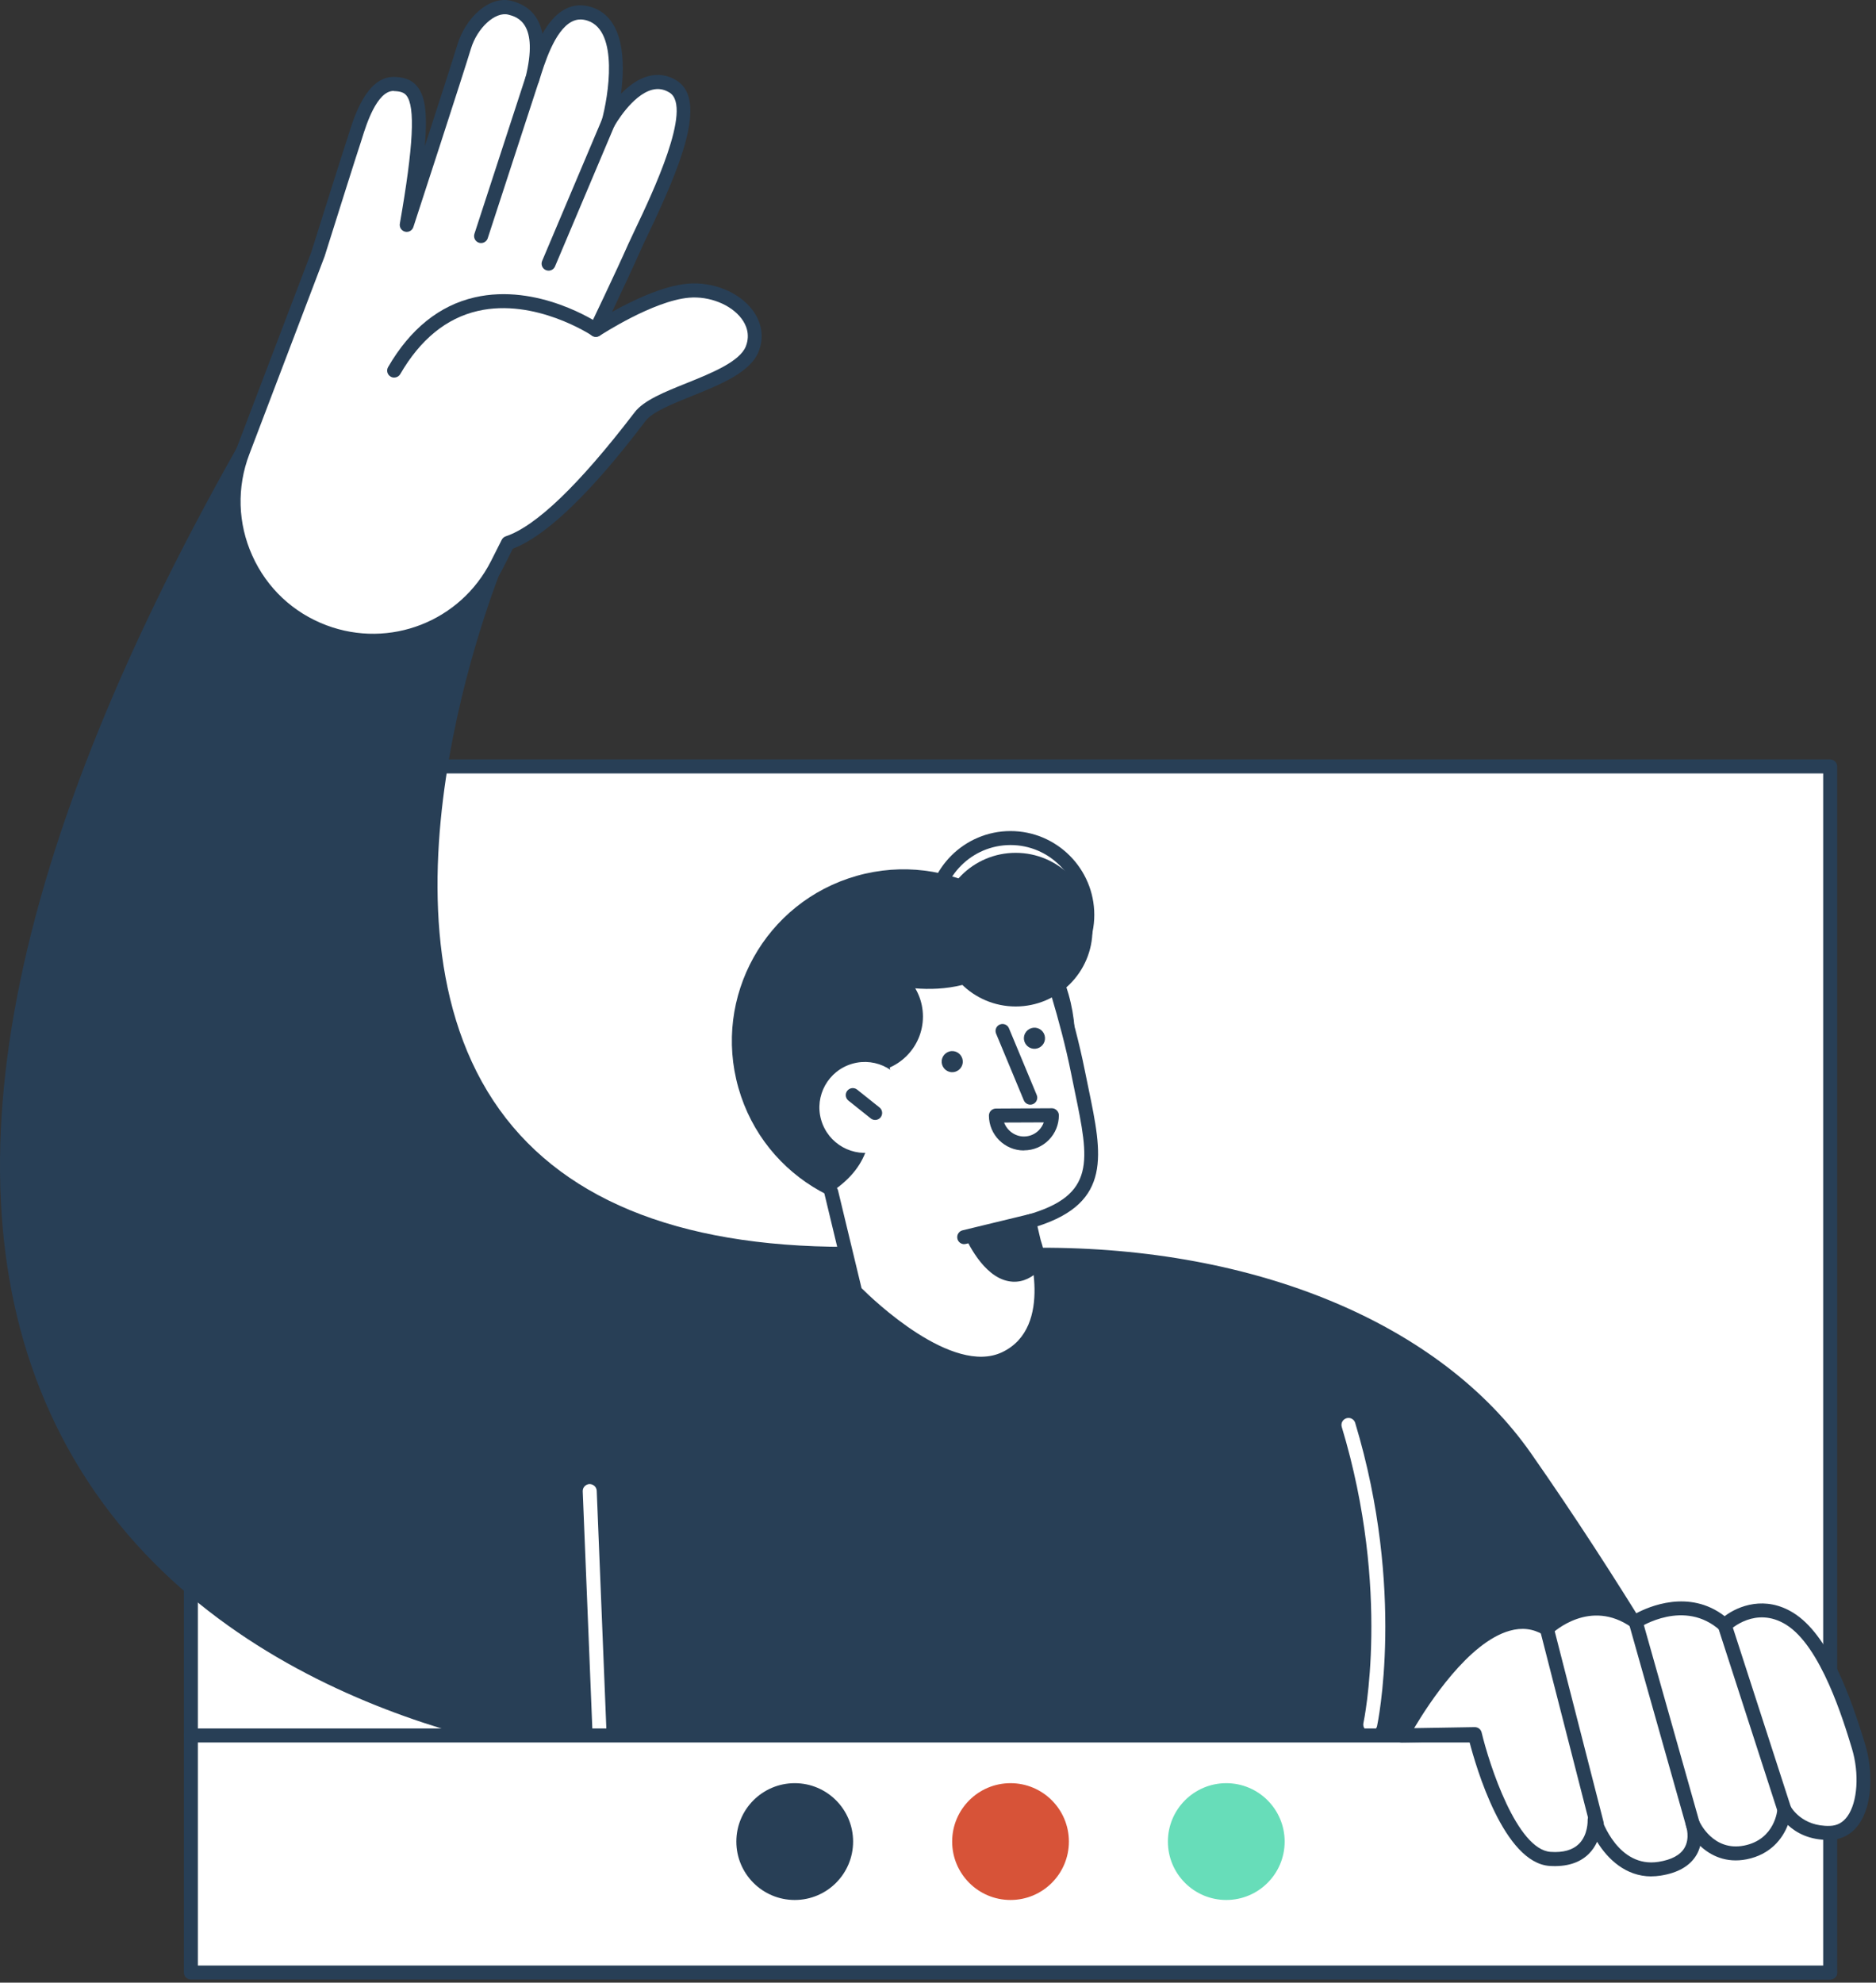 <svg width="106" height="112" viewBox="0 0 106 112" fill="none" xmlns="http://www.w3.org/2000/svg">
<rect x="0" y="0" width="106" height="112" fill="#333333" stroke="none"/>
<path d="M10.781 111.43L103.407 111.43L103.407 43.297L10.781 43.297L10.781 111.43Z" fill="white"/>
<path d="M103.411 111.43C103.411 111.43 96.122 96.548 86.186 82.334C80.273 73.876 68.583 70.849 58.688 70.881L47.801 70.843C11.392 70.83 28.164 31.496 28.164 31.496L13.719 25.512C-23.029 90.504 27.316 98.402 33.628 99.075L33.868 110.857L89.797 111.42L79.065 111.433H103.407L103.411 111.43Z" fill="#283F56"/>
<path d="M103.411 111.825H79.068C78.955 111.825 78.853 111.778 78.781 111.702L33.865 111.249C33.653 111.249 33.48 111.076 33.473 110.864L33.239 99.43C28.885 98.917 11.085 95.934 3.439 81.069C-3.385 67.8 -0.043 49.044 13.371 25.319C13.469 25.145 13.681 25.072 13.868 25.148L28.312 31.132C28.41 31.173 28.486 31.249 28.527 31.347C28.569 31.445 28.566 31.556 28.527 31.651C28.445 31.844 20.451 50.938 27.879 62.183C31.497 67.658 38.201 70.435 47.807 70.435C47.842 70.435 47.877 70.438 47.908 70.448L58.691 70.485C71.002 70.438 81.399 74.79 86.512 82.106C96.353 96.184 103.695 111.107 103.768 111.256C103.828 111.379 103.822 111.521 103.749 111.639C103.676 111.756 103.55 111.825 103.414 111.825H103.411ZM89.902 111.034H102.772C101.333 108.172 94.582 95.033 85.861 82.558C80.918 75.486 70.828 71.273 58.849 71.273C58.796 71.273 58.742 71.273 58.685 71.273L47.795 71.235C47.76 71.235 47.728 71.232 47.697 71.222C37.865 71.2 30.972 68.306 27.212 62.613C20.04 51.754 26.507 34.526 27.642 31.708L13.887 26.008C0.757 49.344 -2.522 67.746 4.144 80.705C11.989 95.96 31.475 98.449 33.669 98.68C33.868 98.702 34.02 98.867 34.023 99.066L34.257 110.462L89.804 111.019C89.839 111.019 89.87 111.025 89.902 111.031V111.034Z" fill="#283F56"/>
<path d="M41.724 61.458C43.188 66.611 48.547 69.6 53.699 68.135C58.85 66.671 61.838 61.31 60.374 56.157C58.91 51.005 53.55 48.016 48.399 49.48C43.248 50.945 40.259 56.306 41.724 61.458Z" fill="#283F56"/>
<path d="M46.967 67.341C49.3 65.788 49.319 63.992 49.237 61.651L50.044 61.512C50.249 61.477 50.398 61.297 50.391 61.092C50.35 59.845 49.288 57.631 48.709 56.145C48.532 55.686 48.962 55.221 49.43 55.376C50.625 55.771 52.545 56.1 54.382 55.639C55.694 55.31 56.301 54.759 56.849 54.434C57.664 53.95 58.717 54.345 59.024 55.243C59.182 55.705 60.286 57.438 60.903 60.544C61.794 65.017 62.781 67.686 58.145 69.005L58.411 70.134C58.411 70.134 60.128 75.141 56.807 76.735C53.487 78.329 48.32 72.965 48.32 72.965L46.967 67.338V67.341Z" fill="white"/>
<path d="M55.444 77.428C52.111 77.428 48.224 73.44 48.035 73.243C47.987 73.193 47.952 73.13 47.937 73.063L46.583 67.436C46.533 67.224 46.662 67.009 46.874 66.959C47.086 66.908 47.301 67.038 47.352 67.25L48.68 72.769C49.312 73.398 53.815 77.738 56.636 76.381C59.599 74.958 58.052 70.311 58.037 70.264L57.761 69.097C57.714 68.891 57.834 68.683 58.04 68.626C61.945 67.515 61.54 65.564 60.734 61.677C60.664 61.338 60.592 60.987 60.519 60.623C59.912 57.581 58.815 54.386 58.805 54.354C58.732 54.149 58.843 53.924 59.048 53.852C59.254 53.779 59.478 53.889 59.551 54.095C59.564 54.127 60.677 57.369 61.294 60.465C61.366 60.826 61.439 61.174 61.509 61.512C62.277 65.219 62.84 67.923 58.618 69.274L58.799 70.043C58.862 70.223 60.579 75.363 56.984 77.09C56.5 77.324 55.981 77.425 55.45 77.425L55.444 77.428Z" fill="#283F56"/>
<path d="M58.217 62.404C58.062 62.404 57.917 62.312 57.85 62.161L56.282 58.39C56.197 58.188 56.295 57.957 56.494 57.875C56.696 57.792 56.927 57.887 57.009 58.087L58.578 61.857C58.663 62.059 58.565 62.29 58.366 62.373C58.315 62.395 58.265 62.404 58.214 62.404H58.217Z" fill="#283F56"/>
<path d="M53.23 60.136C53.322 60.453 53.651 60.639 53.967 60.547C54.283 60.456 54.47 60.127 54.378 59.81C54.287 59.494 53.958 59.307 53.642 59.399C53.325 59.491 53.139 59.82 53.23 60.136Z" fill="#283F56"/>
<path d="M57.876 58.814C57.968 59.13 58.297 59.317 58.613 59.225C58.929 59.134 59.115 58.805 59.024 58.488C58.932 58.172 58.603 57.986 58.287 58.077C57.971 58.169 57.784 58.498 57.876 58.814Z" fill="#283F56"/>
<path d="M33.868 98.145C33.657 98.145 33.483 97.978 33.473 97.766L32.926 84.247C32.917 84.029 33.087 83.846 33.306 83.836C33.533 83.836 33.707 84.004 33.717 84.216L34.264 97.734C34.273 97.953 34.102 98.136 33.884 98.145C33.878 98.145 33.872 98.145 33.868 98.145Z" fill="white"/>
<path d="M77.424 97.817C77.395 97.817 77.367 97.817 77.338 97.807C77.126 97.76 76.99 97.548 77.038 97.336C77.054 97.263 78.619 89.896 75.814 80.61C75.751 80.401 75.868 80.18 76.08 80.117C76.291 80.053 76.51 80.17 76.573 80.382C79.438 89.877 77.825 97.434 77.809 97.507C77.768 97.69 77.604 97.817 77.424 97.817Z" fill="white"/>
<path d="M61.728 52.517C61.728 54.914 59.786 56.856 57.389 56.856C54.992 56.856 53.051 54.914 53.051 52.517C53.051 50.119 54.992 48.177 57.389 48.177C59.786 48.177 61.728 50.119 61.728 52.517Z" fill="#283F56"/>
<path d="M57.097 56.417C54.485 56.417 52.363 54.291 52.363 51.682C52.363 49.072 54.488 46.947 57.097 46.947C59.706 46.947 61.831 49.072 61.831 51.682C61.831 54.291 59.706 56.417 57.097 56.417ZM57.097 47.737C54.922 47.737 53.154 49.506 53.154 51.682C53.154 53.858 54.922 55.626 57.097 55.626C59.273 55.626 61.04 53.858 61.04 51.682C61.04 49.506 59.273 47.737 57.097 47.737Z" fill="#283F56"/>
<path d="M52.149 57.426C52.149 59.162 50.742 60.57 49.005 60.57C47.27 60.57 45.862 59.162 45.862 57.426C45.862 55.689 47.27 54.282 49.005 54.282C50.742 54.282 52.149 55.689 52.149 57.426Z" fill="#283F56"/>
<path d="M46.397 63.261C46.786 64.624 48.206 65.418 49.568 65.029C50.931 64.64 51.725 63.22 51.336 61.857C50.947 60.494 49.527 59.7 48.164 60.089C46.801 60.478 46.008 61.898 46.397 63.261Z" fill="white"/>
<path d="M49.449 63.268C49.363 63.268 49.275 63.239 49.202 63.182L47.937 62.173C47.767 62.037 47.738 61.787 47.874 61.617C48.013 61.446 48.26 61.417 48.431 61.553L49.696 62.562C49.866 62.698 49.895 62.948 49.759 63.119C49.68 63.217 49.566 63.268 49.449 63.268Z" fill="#283F56"/>
<path d="M58.986 71.438C58.986 71.438 58.129 72.775 56.728 72.307C55.327 71.839 54.477 69.739 54.477 69.739L58.262 68.974L58.986 71.438Z" fill="#283F56"/>
<path d="M54.48 70.283C54.302 70.283 54.141 70.163 54.097 69.979C54.046 69.767 54.176 69.552 54.388 69.502L58.173 68.585C58.382 68.534 58.597 68.664 58.65 68.876C58.701 69.087 58.571 69.302 58.359 69.353L54.574 70.27C54.543 70.277 54.511 70.283 54.48 70.283Z" fill="#283F56"/>
<path d="M10.782 111.43L103.408 111.43V98.035L10.782 98.035V111.43Z" fill="white"/>
<path d="M103.411 98.433H10.785C10.567 98.433 10.39 98.256 10.39 98.038C10.39 97.82 10.567 97.642 10.785 97.642H103.411C103.629 97.642 103.806 97.82 103.806 98.038C103.806 98.256 103.629 98.433 103.411 98.433Z" fill="#283F56"/>
<path d="M65.99 104.032C65.99 105.854 67.467 107.331 69.288 107.331C71.11 107.331 72.587 105.854 72.587 104.032C72.587 102.21 71.11 100.733 69.288 100.733C67.467 100.733 65.99 102.21 65.99 104.032Z" fill="#67DDB9"/>
<path d="M41.606 104.032C41.606 105.854 43.083 107.331 44.905 107.331C46.726 107.331 48.203 105.854 48.203 104.032C48.203 102.21 46.726 100.733 44.905 100.733C43.083 100.733 41.606 102.21 41.606 104.032Z" fill="#283F56"/>
<path d="M53.8 104.032C53.8 105.854 55.276 107.331 57.098 107.331C58.919 107.331 60.396 105.854 60.396 104.032C60.396 102.21 58.919 100.733 57.098 100.733C55.276 100.733 53.8 102.21 53.8 104.032Z" fill="#D75338"/>
<path d="M103.411 111.825H10.785C10.567 111.825 10.39 111.648 10.39 111.43V43.297C10.39 43.078 10.567 42.901 10.785 42.901H103.411C103.629 42.901 103.806 43.078 103.806 43.297V111.43C103.806 111.648 103.629 111.825 103.411 111.825ZM11.18 111.034H103.016V43.692H11.18V111.034Z" fill="#283F56"/>
<path d="M57.853 64.991C56.766 64.991 55.88 64.109 55.877 63.021C55.877 62.803 56.051 62.626 56.269 62.622L59.434 62.606C59.624 62.597 59.83 62.781 59.83 62.999C59.83 63.527 59.63 64.023 59.257 64.4C58.884 64.776 58.391 64.982 57.863 64.985H57.853V64.991ZM56.737 63.413C56.901 63.872 57.363 64.207 57.86 64.201C58.176 64.201 58.473 64.074 58.698 63.85C58.824 63.72 58.919 63.568 58.976 63.404L56.737 63.413Z" fill="#283F56"/>
<path d="M79.217 98.038C79.217 98.038 83.59 89.773 87.404 92.012C87.404 92.012 89.763 89.738 92.419 91.617C92.419 91.617 95.192 89.779 97.456 91.816C97.456 91.816 99.113 90.197 101.127 91.449C103.142 92.702 104.41 96.665 105.014 98.658C105.618 100.65 105.302 103.488 103.407 103.545C101.513 103.598 100.821 102.226 100.821 102.226C100.821 102.226 100.704 104.237 98.614 104.648C96.523 105.06 95.641 103.026 95.641 103.026C95.641 103.026 96.413 105.151 93.766 105.566C91.119 105.98 90.098 102.817 90.098 102.817C90.098 102.817 90.224 105.189 87.587 105.012C84.969 104.835 83.331 97.965 83.331 97.965L79.217 98.035V98.038Z" fill="white"/>
<path d="M93.305 105.999C91.857 105.999 90.839 105.015 90.241 104.044C90.133 104.282 89.982 104.519 89.767 104.731C89.248 105.243 88.505 105.468 87.559 105.408C84.976 105.234 83.407 99.853 83.022 98.367L79.221 98.43C79.066 98.436 78.949 98.361 78.876 98.24C78.803 98.12 78.797 97.971 78.864 97.848C78.984 97.62 81.839 92.281 85.077 91.364C85.88 91.136 86.642 91.193 87.351 91.535C88.024 91.013 90.118 89.678 92.429 91.149C93.156 90.757 95.446 89.754 97.448 91.298C98.229 90.709 99.74 90.124 101.331 91.111C103.298 92.335 104.531 95.723 105.388 98.541C105.802 99.901 105.862 101.897 105.021 103.067C104.626 103.617 104.069 103.918 103.415 103.937C102.229 103.968 101.476 103.519 101.018 103.095C100.717 103.877 100.031 104.769 98.687 105.034C97.533 105.259 96.657 104.829 96.066 104.275C96.021 104.446 95.955 104.62 95.854 104.791C95.487 105.411 94.807 105.803 93.827 105.955C93.647 105.983 93.473 105.996 93.305 105.996V105.999ZM90.099 102.425C90.266 102.425 90.421 102.532 90.475 102.697C90.513 102.814 91.43 105.534 93.707 105.177C94.437 105.063 94.934 104.8 95.174 104.395C95.506 103.842 95.272 103.165 95.272 103.159C95.202 102.959 95.304 102.735 95.5 102.659C95.699 102.583 95.923 102.675 96.006 102.868C96.037 102.937 96.793 104.601 98.542 104.259C100.312 103.911 100.429 102.219 100.429 102.2C100.439 102.023 100.569 101.871 100.742 101.837C100.916 101.799 101.097 101.887 101.176 102.045C101.198 102.09 101.814 103.193 103.396 103.146C103.807 103.133 104.132 102.956 104.385 102.605C104.961 101.802 105.068 100.189 104.638 98.769C104.161 97.193 102.89 93.006 100.923 91.781C99.203 90.713 97.792 92.041 97.732 92.095C97.584 92.237 97.346 92.243 97.191 92.104C95.18 90.292 92.663 91.924 92.638 91.94C92.502 92.028 92.325 92.028 92.192 91.933C89.846 90.273 87.768 92.209 87.68 92.291C87.553 92.414 87.357 92.436 87.205 92.348C86.614 92 85.988 91.927 85.299 92.123C82.974 92.781 80.736 96.225 79.904 97.624L83.325 97.567C83.518 97.567 83.673 97.69 83.717 97.87C84.154 99.702 85.71 104.487 87.616 104.614C88.325 104.664 88.862 104.509 89.213 104.164C89.735 103.652 89.707 102.842 89.707 102.836C89.697 102.637 89.833 102.463 90.029 102.428C90.054 102.425 90.076 102.422 90.102 102.422L90.099 102.425Z" fill="#283F56"/>
<path d="M100.822 102.621C100.654 102.621 100.499 102.513 100.445 102.346L97.078 91.936C97.011 91.728 97.125 91.506 97.334 91.44C97.542 91.374 97.764 91.487 97.83 91.693L101.198 102.102C101.264 102.311 101.15 102.532 100.942 102.599C100.901 102.611 100.859 102.618 100.822 102.618V102.621Z" fill="#283F56"/>
<path d="M95.686 103.573C95.512 103.573 95.354 103.459 95.306 103.285L92.04 91.721C91.98 91.513 92.103 91.291 92.312 91.234C92.52 91.174 92.739 91.298 92.799 91.506L96.065 103.07C96.125 103.279 96.002 103.497 95.793 103.557C95.758 103.567 95.72 103.573 95.686 103.573Z" fill="#283F56"/>
<path d="M90.224 103.421C90.047 103.421 89.886 103.301 89.842 103.124L87.021 92.111C86.967 91.899 87.094 91.683 87.306 91.63C87.514 91.576 87.733 91.703 87.786 91.914L90.607 102.928C90.661 103.14 90.534 103.355 90.323 103.409C90.291 103.418 90.256 103.421 90.224 103.421Z" fill="#283F56"/>
<path d="M38.897 16.415C36.743 16.601 33.666 18.629 33.666 18.629C33.666 18.629 35.143 15.551 35.871 13.907C36.598 12.262 39.931 6.056 38.033 4.883C36.136 3.709 34.375 6.907 34.375 6.907C34.375 6.907 35.848 1.622 33.325 0.787C31.387 0.145 30.492 3.105 30.062 4.509C30.836 1.448 29.761 0.679 28.822 0.436C27.813 0.173 26.628 1.315 26.229 2.631C25.834 3.946 22.982 12.692 22.982 12.692C24.212 5.664 23.684 4.785 22.28 4.74C20.876 4.696 20.227 7.28 20.009 7.919C19.791 8.558 18.011 14.226 17.966 14.359C17.941 14.435 15.677 20.375 13.72 25.511C12.164 29.588 14.222 34.15 18.302 35.687C22.061 37.1 26.283 35.456 28.098 31.869L28.705 30.667C31.444 29.753 35.159 24.85 36.181 23.519C37.202 22.187 41.822 21.523 42.514 19.685C43.21 17.851 41.05 16.228 38.897 16.415Z" fill="white"/>
<path d="M21.077 36.588C20.107 36.588 19.12 36.417 18.162 36.054C16.087 35.272 14.443 33.732 13.536 31.711C12.625 29.69 12.558 27.438 13.349 25.369C14.491 22.377 17.52 14.428 17.593 14.229L17.725 13.809C18.152 12.455 19.449 8.337 19.635 7.793C19.657 7.729 19.683 7.65 19.711 7.552C20.012 6.588 20.714 4.345 22.241 4.345C22.257 4.345 22.273 4.345 22.288 4.345C22.693 4.358 23.206 4.43 23.572 4.883C23.971 5.373 24.179 6.195 24.002 8.261C24.787 5.847 25.643 3.191 25.846 2.517C26.285 1.056 27.62 -0.286 28.916 0.053C29.881 0.306 30.459 0.926 30.649 1.906C30.984 1.309 31.405 0.79 31.939 0.511C32.407 0.268 32.913 0.236 33.445 0.41C35.304 1.024 35.32 3.551 35.089 5.297C35.513 4.861 36.044 4.456 36.638 4.301C37.198 4.155 37.732 4.237 38.235 4.551C40.035 5.664 38.349 9.605 36.629 13.214C36.461 13.562 36.322 13.856 36.227 14.071C35.791 15.058 35.079 16.57 34.583 17.62C35.706 16.994 37.448 16.146 38.858 16.026C40.281 15.902 41.755 16.5 42.517 17.512C43.048 18.218 43.178 19.04 42.877 19.831C42.422 21.029 40.721 21.716 39.076 22.38C37.989 22.817 36.866 23.272 36.487 23.765L36.423 23.848C35.26 25.369 31.756 29.943 28.976 30.996L28.442 32.056C26.997 34.915 24.107 36.598 21.071 36.598L21.077 36.588ZM22.241 5.136C21.292 5.136 20.692 7.059 20.464 7.789C20.432 7.894 20.404 7.982 20.382 8.049C20.198 8.583 18.905 12.695 18.478 14.049L18.342 14.482C18.326 14.53 17.985 15.431 14.089 25.657C13.374 27.529 13.434 29.566 14.257 31.391C15.079 33.219 16.565 34.614 18.44 35.32C22.02 36.667 26.017 35.108 27.743 31.695L28.35 30.493C28.398 30.401 28.48 30.329 28.578 30.297C30.282 29.728 32.714 27.393 35.803 23.364L35.867 23.282C36.376 22.617 37.549 22.143 38.789 21.646C40.208 21.074 41.815 20.425 42.147 19.552C42.403 18.876 42.15 18.331 41.894 17.993C41.296 17.202 40.076 16.718 38.934 16.817C36.904 16.991 33.916 18.945 33.887 18.967C33.739 19.065 33.546 19.053 33.41 18.936C33.277 18.819 33.236 18.626 33.315 18.468C33.331 18.436 34.798 15.377 35.513 13.758C35.611 13.54 35.753 13.239 35.924 12.882C36.812 11.016 39.174 6.062 37.831 5.231C37.514 5.035 37.192 4.984 36.85 5.072C35.696 5.376 34.735 7.09 34.725 7.106C34.627 7.28 34.415 7.356 34.229 7.28C34.042 7.204 33.944 7.002 33.998 6.809C34.377 5.439 34.978 1.755 33.204 1.169C32.879 1.062 32.588 1.078 32.309 1.223C31.335 1.726 30.76 3.599 30.453 4.601C30.39 4.807 30.169 4.94 29.963 4.883C29.758 4.826 29.628 4.63 29.682 4.421C30.475 1.283 29.204 0.951 28.723 0.828C27.983 0.638 26.965 1.574 26.608 2.754C26.216 4.06 23.474 12.467 23.357 12.825C23.294 13.021 23.088 13.138 22.886 13.087C22.684 13.037 22.557 12.841 22.592 12.635C23.36 8.254 23.474 6.021 22.962 5.392C22.829 5.227 22.627 5.158 22.266 5.145C22.26 5.145 22.25 5.145 22.244 5.145L22.241 5.136Z" fill="#283F56"/>
<path d="M22.272 21.33C22.206 21.33 22.136 21.314 22.073 21.276C21.883 21.166 21.82 20.925 21.93 20.735C23.18 18.581 24.827 17.256 26.822 16.798C30.383 15.978 33.741 18.205 33.883 18.3C34.064 18.423 34.111 18.667 33.991 18.847C33.871 19.027 33.624 19.078 33.444 18.955C33.412 18.933 30.222 16.823 26.996 17.566C25.222 17.974 23.752 19.173 22.617 21.131C22.544 21.257 22.411 21.327 22.275 21.327L22.272 21.33Z" fill="#283F56"/>
<path d="M27.183 13.729C27.142 13.729 27.1 13.723 27.059 13.71C26.851 13.644 26.74 13.419 26.806 13.211L29.684 4.386C29.75 4.177 29.972 4.067 30.183 4.133C30.392 4.2 30.503 4.424 30.436 4.633L27.559 13.457C27.505 13.625 27.35 13.729 27.183 13.729Z" fill="#283F56"/>
<path d="M30.997 15.289C30.947 15.289 30.893 15.279 30.842 15.257C30.64 15.172 30.548 14.941 30.633 14.739L34.011 6.752C34.096 6.55 34.33 6.458 34.529 6.543C34.732 6.629 34.823 6.86 34.738 7.062L31.361 15.049C31.297 15.2 31.152 15.289 30.997 15.289Z" fill="#283F56"/>
</svg>
